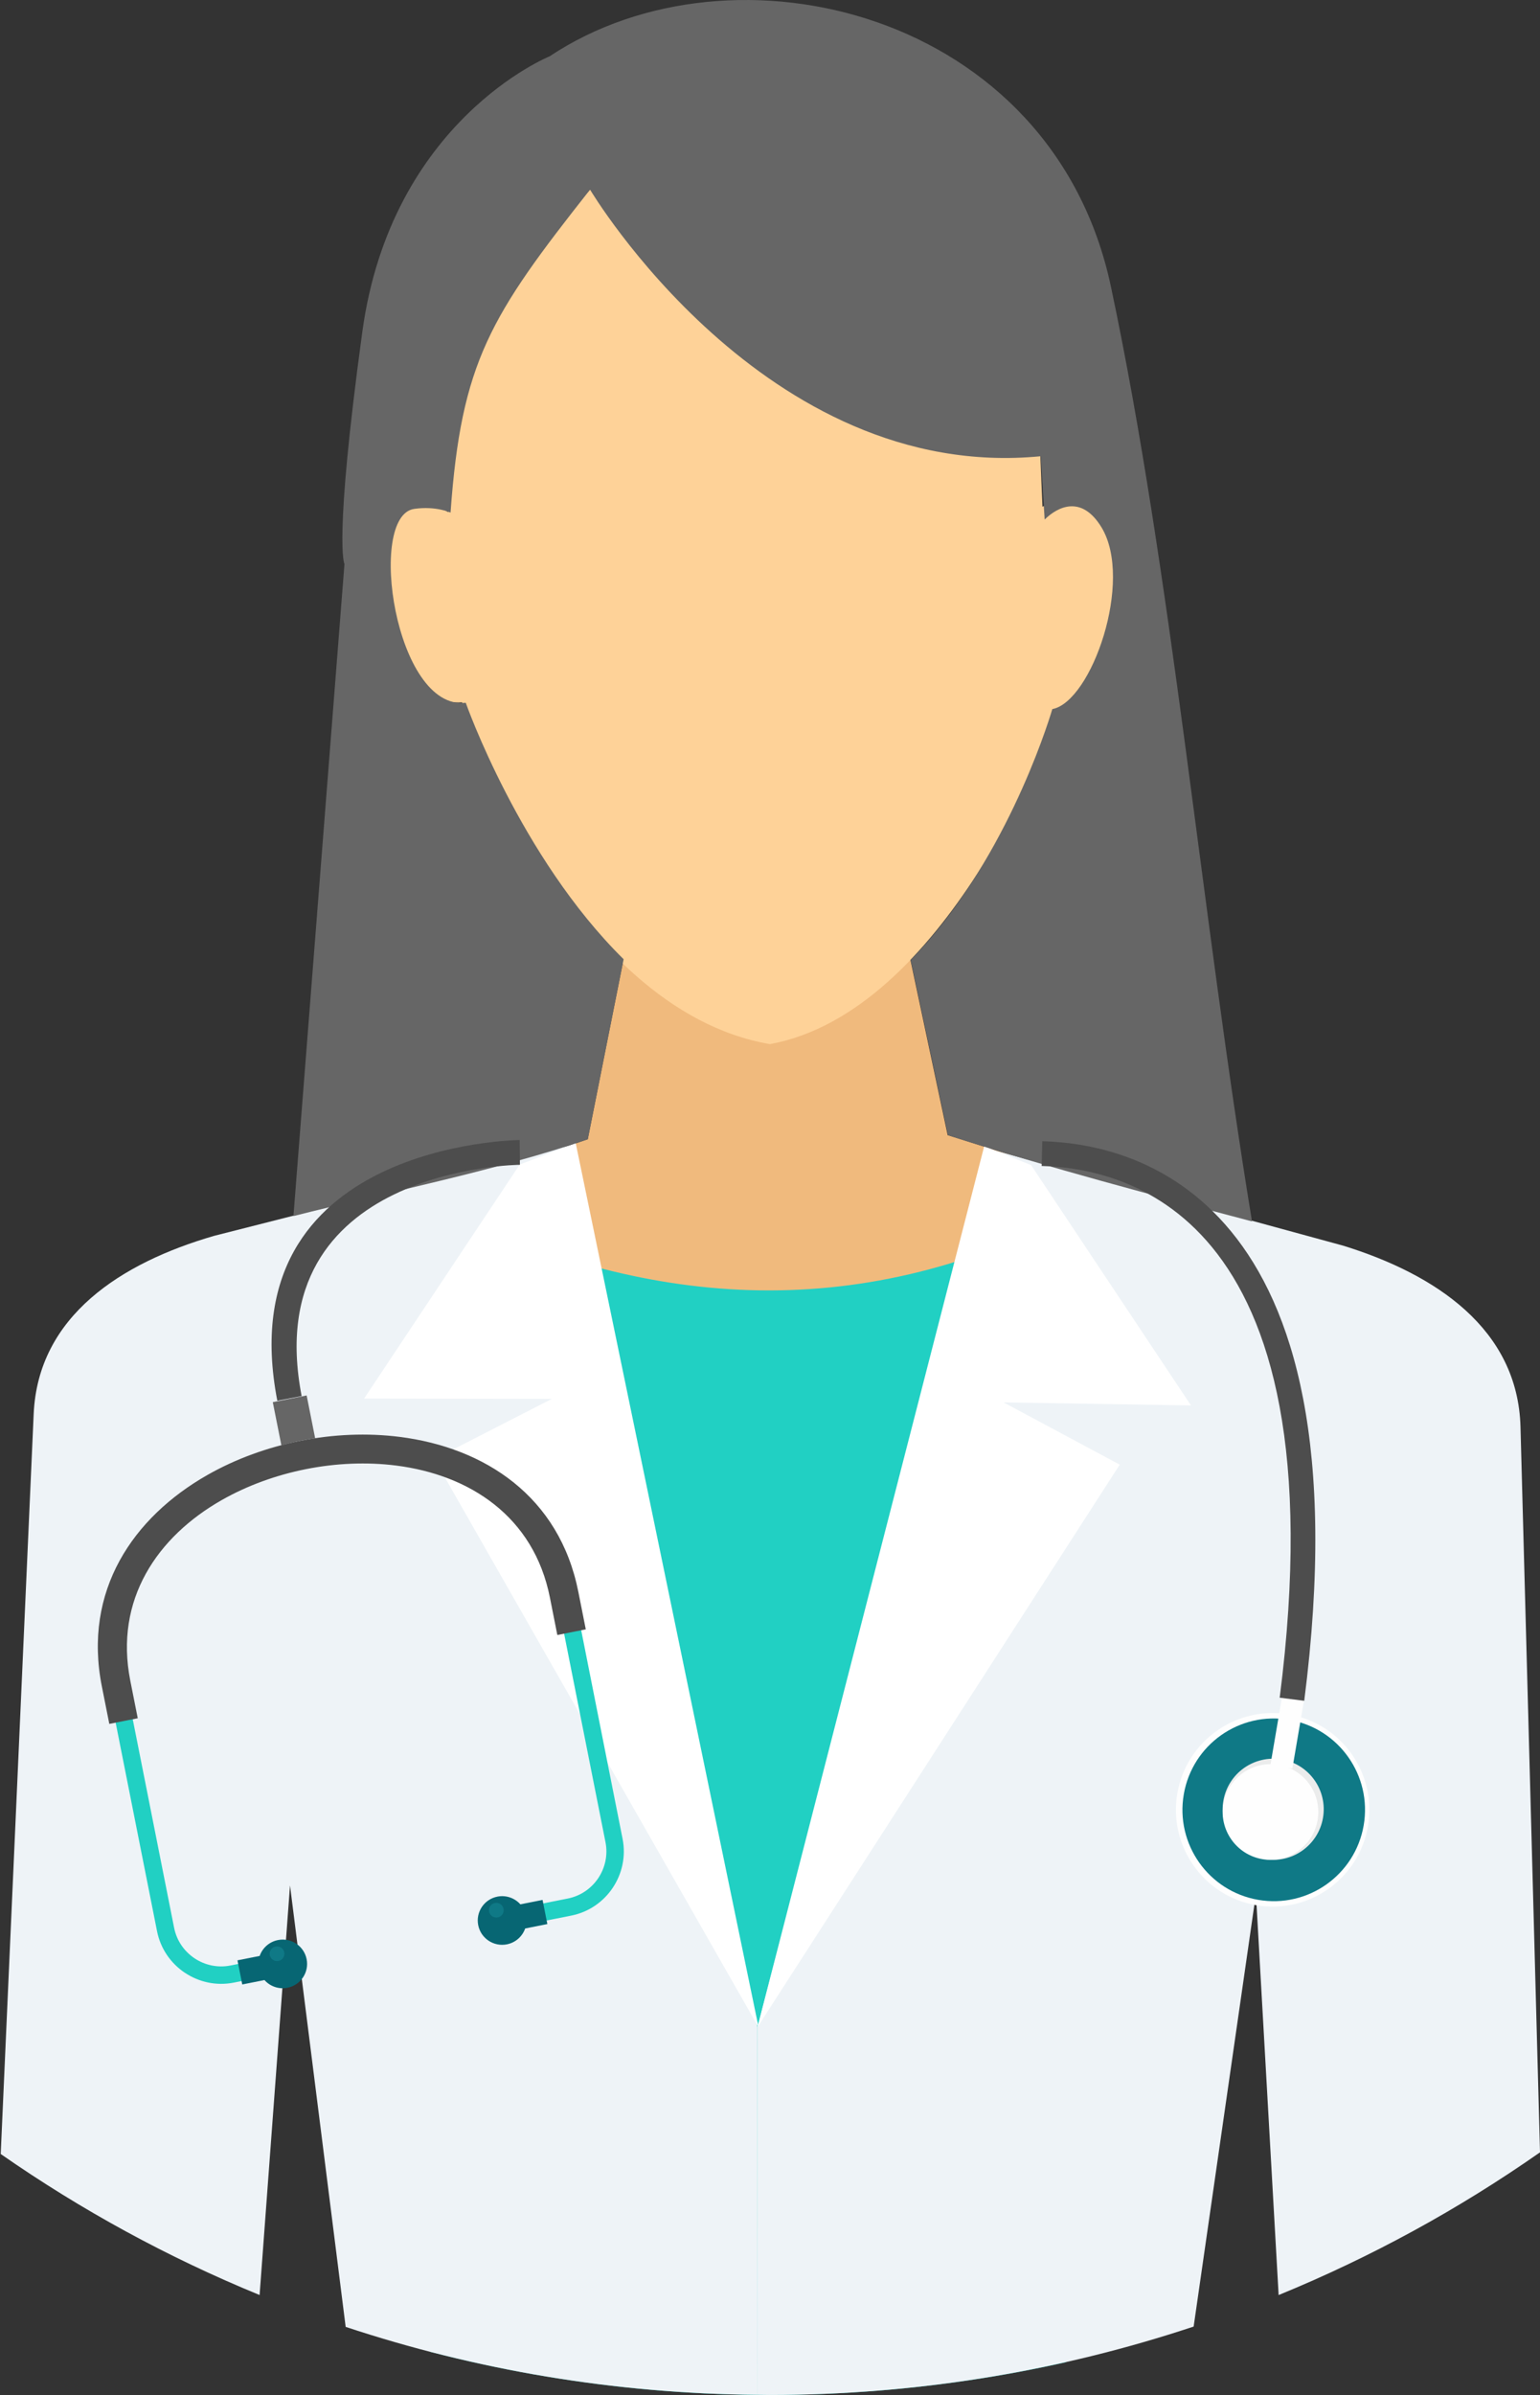 <?xml version="1.0" encoding="UTF-8"?>
<svg width="1417px" height="2202px" viewBox="0 0 1417 2202" version="1.1" xmlns="http://www.w3.org/2000/svg" xmlns:xlink="http://www.w3.org/1999/xlink">
    <rect x="0" y="0" width="1417" height="2202" fill="#333333" stroke="none"/>
    <!-- Generator: Sketch 51.3 (57544) - http://www.bohemiancoding.com/sketch -->
    <title>doctor</title>
    <desc>Created with Sketch.</desc>
    <defs></defs>
    <g id="Page-1" stroke="none" stroke-width="1" fill="none" fill-rule="evenodd">
        <g id="Artboard-4" transform="translate(-11678, -14757)" fill-rule="nonzero">
            <g id="doctor" transform="translate(11678, 14757)">
                <polygon id="Shape" fill="#F0BA7D" points="540.8 1047.447 428 1086.266 494.755 2140 923.954 2137.564 944 1066.363 871.96 1043.684 835.246 871 574.47 878.172"></polygon>
                <path d="M402.901,1110 C590.941,1201.128 784.375,1220.257 988,1115.159 L981.06,2171.855 C893.265,2191.537 801.986,2202 708.254,2202 C600.396,2202 495.765,2188.223 396,2162.365 L402.901,1110 Z" id="Shape" fill="#21D0C3"></path>
                <path d="M908.703,1056 L1235.948,1145.314 C1320.805,1171.531 1396.627,1221.745 1399.053,1311.985 L1417,1978.904 C1342.422,2031.076 1261.84,2075.204 1176.505,2110.133 L1155.618,1741.302 L1098.31,2139.101 C975.54,2179.902 844.249,2202 707.792,2202 C704.228,2202 700.694,2201.893 697.136,2201.864 L697,1863.741 L908.703,1056 Z" id="Shape" fill="#EEF3F7"></path>
                <g id="Group" transform="translate(0, 1052)">
                    <polygon id="Shape" fill="#FFFFFF" points="905.614 1.811 948.742 19.217 1095.86 240.186 923.418 237.41 1030.303 294.634 697.006 811.783"></polygon>
                    <path d="M197.03,84.265 C111.702,108.986 35.013,157.844 30.989,248.015 L0.668,928.445 C74.602,979.918 154.405,1023.514 238.865,1058.094 L266.853,681.519 L318.058,1087.389 C437.401,1126.935 564.792,1148.75 697.132,1149.869 L696.996,811.783 L525.843,0.75 L197.03,84.265 Z" id="Shape" fill="#EEF3F7"></path>
                </g>
                <polygon id="Shape" fill="#FFFFFF" points="529.723 1051 478.217 1070.7 335 1285.899 507.748 1286.175 399.693 1341.479 698 1864"></polygon>
                <path d="M352.224,471.807 C346.727,527.279 357.836,650.446 425.132,645.759 C425.132,645.759 521.991,928.036 708.47,960 C869.463,930.583 967.397,674.924 974.83,650.601 C997.004,658.174 1059.07,554.938 1011.492,470.48 C997.846,446.259 959.218,465.87 959.218,465.87 L956.245,395.343 C701.84,420.048 543.201,174 543.201,174 C446.221,279.488 422.89,339.696 412.517,470.896 C412.517,470.896 394.305,459.59 374.087,459.159 C367.996,459.023 360.18,464.33 352.224,471.807 Z" id="Shape" fill="#FED298"></path>
                <path d="M540.862,1047.45 L573.821,881.943 C478.345,787.947 428.56,646.17 428.56,646.17 C363.505,653.425 337.38,474.145 381.149,467.883 C401.166,465.016 414.568,471.287 414.568,471.287 C424.424,332.741 451.111,290.612 542.93,174.348 C542.93,174.348 703.331,444.196 957.58,419.483 L961.217,477.666 C973.238,465.849 995.212,454.744 1013.52,484.853 C1043.307,533.839 1004.342,645.168 968.269,651.963 C963.159,669.126 923.013,795.773 837.979,882.558 L872.265,1043.697 C967.673,1074.59 1059.662,1098.451 1152,1123 C1105.093,837.083 1078.212,527.688 1022.204,263.584 C968.453,10.149 674.624,-60.732 505.656,51.822 C505.656,51.822 359.96,110.523 333.36,305.204 C306.77,499.875 316.946,518.637 316.946,518.637 L270,1118.089 C357.049,1095.991 457.843,1075.995 540.862,1047.45 Z" id="Shape" fill="#666666"></path>
                <path d="M1155.859,1751.688 C1107.437,1743.326 1074.953,1697.291 1083.311,1648.866 C1091.673,1600.45 1137.714,1567.953 1186.136,1576.31 C1234.568,1584.672 1267.046,1630.722 1258.689,1679.152 C1250.327,1727.572 1204.285,1760.05 1155.859,1751.688 Z" id="Shape" fill="#FEFEFE"></path>
                <path d="M1157.708,1746.761 C1112.004,1738.866 1081.345,1695.429 1089.239,1649.719 C1097.133,1604.009 1140.579,1573.344 1186.293,1581.239 C1232.002,1589.138 1262.652,1632.594 1254.762,1678.3 C1246.858,1724.01 1203.422,1754.655 1157.708,1746.761 Z" id="Shape" fill="#0F7986"></path>
                <path d="M1163.589,1709.316 C1138.299,1704.951 1121.316,1680.877 1125.685,1655.587 C1130.05,1630.278 1154.116,1613.32 1179.406,1617.685 C1204.715,1622.054 1221.684,1646.1 1217.314,1671.408 C1212.954,1696.703 1188.899,1713.681 1163.589,1709.316 Z" id="Shape" fill="#EBECEC"></path>
                <polygon id="Shape" fill="#FEFEFE" points="1169 1622.484 1189.162 1626 1200 1562.516 1179.848 1559"></polygon>
                <path d="M487.401,1768.837 L525.58,1761.265 C541.798,1758.043 555.238,1748.495 563.803,1735.69 C572.357,1722.886 576.075,1706.831 572.847,1690.616 L527.955,1464.526 C511.01,1379.212 444.235,1335.702 367.93,1326.061 C338.689,1322.36 308.037,1323.707 278.345,1329.593 C248.629,1335.465 219.819,1345.919 194.223,1360.492 C127.559,1398.44 82.628,1464.061 99.602,1549.515 L144.494,1775.61 C147.717,1791.82 157.284,1805.245 170.085,1813.81 L170.114,1813.8 C182.929,1822.371 198.973,1826.067 215.185,1822.85 L253.34,1815.278 L250.219,1799.557 L212.054,1807.129 C200.16,1809.489 188.372,1806.771 178.989,1800.507 L178.994,1800.502 C169.6,1794.209 162.582,1784.364 160.217,1772.495 L115.325,1546.4 C99.926,1468.862 141.096,1409.098 202.094,1374.396 C226.198,1360.666 253.389,1350.812 281.452,1345.246 C309.511,1339.689 338.413,1338.434 365.953,1341.908 C435.787,1350.73 496.862,1390.267 512.222,1467.656 L557.128,1693.75 C559.484,1705.629 556.75,1717.397 550.478,1726.8 C544.192,1736.18 534.333,1743.195 522.449,1745.544 L484.275,1753.116 L487.401,1768.837 Z" id="Shape" fill="#21D0C3"></path>
                <path d="M539,1498.072 L532.148,1463.588 C514.706,1375.759 446.064,1331.001 367.684,1321.095 C337.913,1317.346 306.723,1318.681 276.501,1324.679 C246.27,1330.658 216.939,1341.3 190.877,1356.111 C122.376,1395.084 76.243,1462.543 93.714,1550.516 L100.576,1585 L126.749,1579.8 L119.897,1545.321 C105.045,1470.548 144.923,1412.822 203.971,1379.228 C227.573,1365.809 254.183,1356.174 281.678,1350.727 C309.164,1345.276 337.468,1344.052 364.425,1347.452 C432.035,1355.985 491.137,1394.141 505.975,1468.773 L512.822,1503.257 L539,1498.072 Z" id="Shape" fill="#4D4D4D"></path>
                <g id="Group" transform="translate(218, 1743)" fill="#076673">
                    <path d="M4.905,81.563 L25.338,77.517 C30.464,83.255 38.404,86.203 46.493,84.603 C58.652,82.201 66.553,70.432 64.138,58.305 C61.732,46.202 49.922,38.324 37.763,40.736 C29.659,42.336 23.456,48.092 20.924,55.337 L0.496,59.373 L4.905,81.563 Z" id="Shape"></path>
                    <path d="M285.642,26.033 L265.224,30.078 C262.687,37.319 256.484,43.075 248.389,44.675 C236.235,47.072 224.43,39.204 222.015,27.082 C219.609,14.979 227.505,3.205 239.654,0.803 C247.749,-0.797 255.698,2.161 260.805,7.888 L281.233,3.843 L285.642,26.033 Z" id="Shape"></path>
                </g>
                <path d="M290,1322.439 L282.158,1283 L266.567,1286.098 L251,1289.176 L258.93,1329 C264.869,1327.266 270.881,1325.8 276.951,1324.602 C281.275,1323.74 285.628,1323.024 290,1322.439 Z" id="Shape" fill="#666666"></path>
                <g id="Group" transform="translate(248, 1749)" fill="#0F7986">
                    <path d="M8.221,53.956 C11.903,53.226 14.281,49.654 13.55,46.005 C12.823,42.336 9.263,39.949 5.581,40.678 C1.899,41.408 -0.48,44.965 0.247,48.634 C0.979,52.293 4.544,54.685 8.221,53.956 Z" id="Shape"></path>
                    <path d="M210.012,13.926 C213.679,13.201 216.062,9.639 215.331,5.985 C214.599,2.311 211.043,-0.071 207.362,0.653 C203.68,1.383 201.301,4.941 202.033,8.619 C202.755,12.268 206.325,14.651 210.012,13.926 Z" id="Shape"></path>
                </g>
                <path d="M1161.515,1709.352 C1137.573,1705.218 1121.518,1682.454 1125.647,1658.508 C1129.781,1634.576 1152.533,1618.518 1176.48,1622.647 C1200.418,1626.781 1216.482,1649.535 1212.353,1673.472 C1208.219,1697.422 1185.453,1713.485 1161.515,1709.352 Z" id="Shape" fill="#FEFEFE"></path>
                <g id="Group" transform="translate(249, 1048)" fill="#4D4D4D">
                    <path d="M229.406,22.939 C228.718,22.944 -12.137,24.944 28.55,235.587 L6.155,239.868 C-39.71,2.397 228.379,0.208 229.144,0.199 L229.406,22.939 Z" id="Shape"></path>
                    <path d="M710.011,1.283 C749.302,2.339 825.274,13.046 883.729,84.145 C940.944,153.718 981.054,281.49 951.059,515.755 L928.48,512.898 C957.511,286.154 919.998,164.082 866.154,98.595 C813.546,34.62 744.957,24.978 709.473,24.024 L710.011,1.283 Z" id="Shape"></path>
                </g>
            </g>
        </g>
    </g>
</svg>